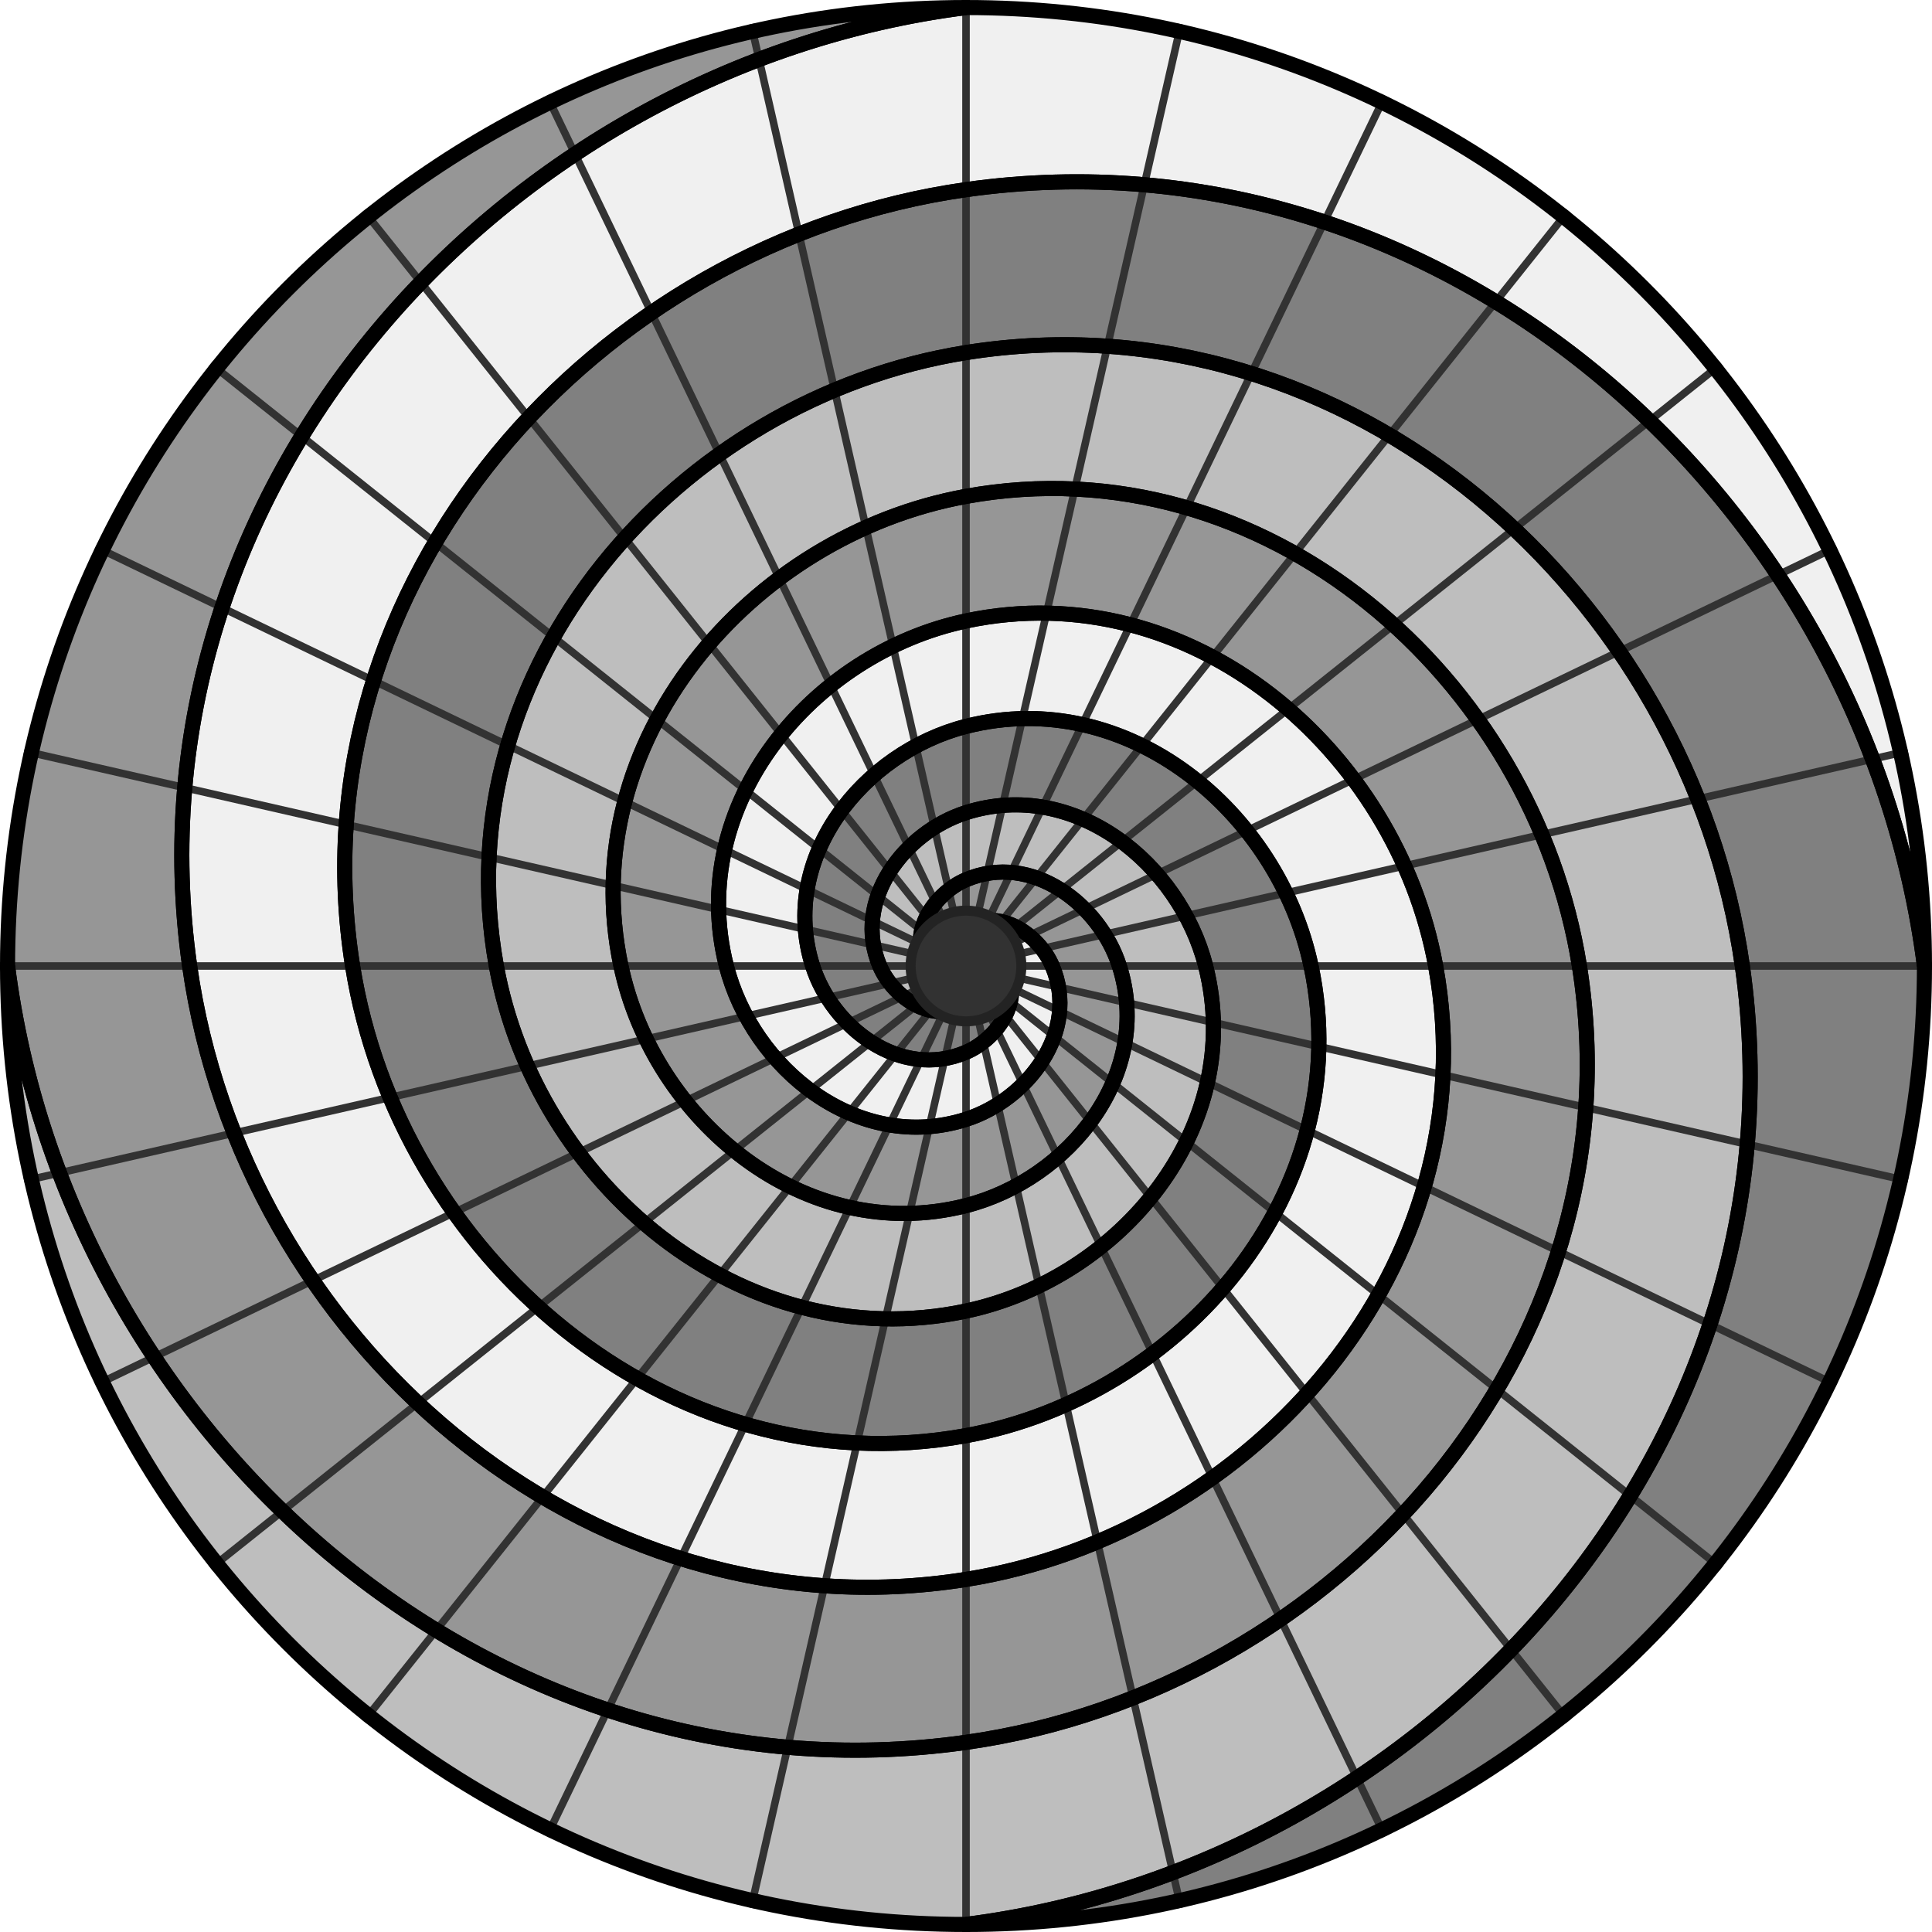 <?xml version="1.0" encoding="UTF-8" standalone="no"?>
<!-- Created with Inkscape (http://www.inkscape.org/) -->

<svg
   xmlns:dc="http://purl.org/dc/elements/1.1/"
   xmlns:cc="http://creativecommons.org/ns#"
   xmlns:rdf="http://www.w3.org/1999/02/22-rdf-syntax-ns#"
   xmlns:svg="http://www.w3.org/2000/svg"
   xmlns="http://www.w3.org/2000/svg"
   xmlns:sodipodi="http://sodipodi.sourceforge.net/DTD/sodipodi-0.dtd"
   xmlns:inkscape="http://www.inkscape.org/namespaces/inkscape"
   inkscape:version="0.91 r13725"
   version="1.1"
   id="svg2"
   viewBox="0 0 256 256"
   height="256"
   width="256"
   sodipodi:docname="kaylee_gray.svg"
   inkscape:export-filename="/home/clay/kaylee/data/icon_inactive.png"
   inkscape:export-xdpi="90"
   inkscape:export-ydpi="90">
  <defs
     id="defs4" />
  <sodipodi:namedview
     inkscape:window-maximized="1"
     inkscape:window-y="27"
     inkscape:window-x="0"
     inkscape:window-height="1016"
     inkscape:window-width="1920"
     showgrid="true"
     inkscape:current-layer="layer1"
     inkscape:document-units="px"
     inkscape:cy="146.86035"
     inkscape:cx="93.758692"
     inkscape:zoom="7.68"
     inkscape:pageshadow="2"
     inkscape:pageopacity="0.0"
     borderopacity="1.0"
     bordercolor="#666666"
     pagecolor="#ffffff"
     id="base"
     showguides="true"
     inkscape:guide-bbox="true"
     units="px">
    <inkscape:grid
       type="xygrid"
       id="grid5639"
       empspacing="4"
       enabled="true" />
  </sodipodi:namedview>
  <g
     inkscape:label="Layer 1"
     inkscape:groupmode="layer"
     id="layer1"
     transform="translate(0,-796.362)">
    <path
       id="circle5600"
       style="opacity:1;fill:#bebebe;fill-opacity:1;stroke:none;stroke-width:2;stroke-miterlimit:4;stroke-dasharray:none;stroke-dashoffset:0;stroke-opacity:1"
       d="m 128,1027.232 c 49.129,-6.95 89.367,-52.057 81.28,-102.87 -6.074,-38.167 -41.648,-69.439 -81.28,-62.23 -28.589,5.2 -52.051,32.397 -45.72,62.23 4.328,20.396 24.307,37.203 45.72,31.75 13.586,-3.46 24.894,-17.38 20.32,-31.75 -2.598,-8.161 -11.622,-15.122 -20.32,-11.43 -4.119,1.748 -7.872,7.044 -5.08,11.43 0.927,1.455 3.654,3.086 5.08,1.27 0.124,-0.158 0.564,-1.27 0,-1.27 0,-0.564 1.112,-0.124 1.27,0 1.816,1.426 0.185,4.153 -1.27,5.08 -4.386,2.792 -9.682,-0.961 -11.43,-5.08 -3.692,-8.698 3.269,-17.722 11.43,-20.32 14.37,-4.574 28.29,6.734 31.75,20.32 5.453,21.413 -11.354,41.392 -31.75,45.72 C 98.167,976.413 70.97,952.951 65.77,924.362 58.561,884.73 89.833,849.157 128,843.082 c 50.813,-8.087 95.92,32.151 102.87,81.28 C 239.836,987.737 189.475,1043.535 128,1051.362 57.86,1051.362 1,994.502 1,924.362 8.827,985.837 64.625,1036.198 128,1027.232 Z"
       inkscape:connector-curvature="0"
       sodipodi:nodetypes="sssssssscccssssssssccs" />
    <path
       sodipodi:nodetypes="sssssssscccssssssssccs"
       inkscape:connector-curvature="0"
       d="m 230.87,924.362 c -6.95,-49.129 -52.057,-89.367 -102.87,-81.28 -38.167,6.074 -69.439,41.648 -62.23,81.28 5.2,28.589 32.397,52.051 62.23,45.72 20.396,-4.328 37.203,-24.307 31.75,-45.72 -3.46,-13.586 -17.38,-24.894 -31.75,-20.32 -8.161,2.598 -15.122,11.622 -11.43,20.32 1.748,4.119 7.044,7.872 11.43,5.08 1.455,-0.927 3.086,-3.654 1.27,-5.08 -0.158,-0.124 -1.27,-0.564 -1.27,0 -0.564,0 -0.124,-1.112 0,-1.27 1.426,-1.816 4.153,-0.185 5.08,1.27 2.792,4.386 -0.961,9.682 -5.08,11.43 -8.698,3.692 -17.722,-3.269 -20.32,-11.43 -4.574,-14.37 6.734,-28.29 20.32,-31.75 21.413,-5.453 41.392,11.354 45.72,31.75 6.331,29.833 -17.131,57.03 -45.72,62.23 -39.633,7.209 -75.206,-24.063 -81.28,-62.23 -8.087,-50.813 32.151,-95.92 81.28,-102.87 63.375,-8.966 119.173,41.395 127,102.87 -1e-5,70.14 -56.86,127 -127,127 61.475,-7.827 111.836,-63.625 102.87,-127 z"
       style="opacity:1;fill:#808080;fill-opacity:1;stroke:none;stroke-width:2;stroke-miterlimit:4;stroke-dasharray:none;stroke-dashoffset:0;stroke-opacity:1"
       id="path5604"
       inkscape:transform-center-x="18.009302"
       inkscape:transform-center-y="-26.837762" />
    <path
       inkscape:transform-center-y="18.009309"
       inkscape:transform-center-x="26.837762"
       id="path5608"
       style="opacity:1;fill:#f0f0f0;fill-opacity:1;stroke:none;stroke-width:2;stroke-miterlimit:4;stroke-dasharray:none;stroke-dashoffset:0;stroke-opacity:1"
       d="m 128,821.492 c -49.129,6.95 -89.367,52.057 -81.28,102.87 6.074,38.167 41.648,69.439 81.28,62.23 28.589,-5.2 52.051,-32.397 45.72,-62.23 -4.328,-20.396 -24.307,-37.203 -45.72,-31.75 -13.586,3.46 -24.894,17.38 -20.32,31.75 2.598,8.161 11.622,15.122 20.32,11.43 4.119,-1.748 7.872,-7.044 5.08,-11.43 -0.927,-1.455 -3.654,-3.086 -5.08,-1.27 -0.124,0.158 -0.564,1.27 0,1.27 0,0.564 -1.112,0.124 -1.27,0 -1.816,-1.426 -0.185,-4.153 1.27,-5.08 4.386,-2.792 9.682,0.961 11.43,5.08 3.692,8.698 -3.269,17.722 -11.43,20.32 -14.37,4.574 -28.29,-6.734 -31.75,-20.32 -5.453,-21.413 11.354,-41.392 31.75,-45.72 29.833,-6.331 57.03,17.131 62.23,45.72 7.209,39.633 -24.063,75.206 -62.23,81.28 -50.813,8.087 -95.92,-32.151 -102.87,-81.28 -8.966,-63.375 41.395,-119.173 102.87,-127 70.14,2e-5 127,56.86 127,127 -7.827,-61.475 -63.625,-111.836 -127,-102.87 z"
       inkscape:connector-curvature="0"
       sodipodi:nodetypes="sssssssscccssssssssccs" />
    <path
       sodipodi:nodetypes="sssssssscccssssssssccs"
       inkscape:connector-curvature="0"
       d="m 25.13,924.362 c 6.95,49.129 52.057,89.367 102.87,81.28 38.167,-6.075 69.439,-41.648 62.23,-81.28 -5.2,-28.589 -32.397,-52.051 -62.23,-45.72 -20.396,4.328 -37.203,24.307 -31.75,45.72 3.46,13.586 17.38,24.894 31.75,20.32 8.161,-2.598 15.122,-11.622 11.43,-20.32 -1.748,-4.119 -7.044,-7.872 -11.43,-5.08 -1.455,0.927 -3.086,3.654 -1.27,5.08 0.158,0.124 1.27,0.564 1.27,0 0.564,0 0.124,1.112 0,1.27 -1.426,1.816 -4.153,0.185 -5.08,-1.27 -2.792,-4.386 0.961,-9.682 5.08,-11.43 8.698,-3.692 17.722,3.269 20.32,11.43 4.574,14.37 -6.734,28.29 -20.32,31.75 -21.413,5.453 -41.392,-11.354 -45.72,-31.75 -6.331,-29.833 17.131,-57.03 45.72,-62.23 39.633,-7.209 75.206,24.063 81.28,62.23 8.087,50.813 -32.151,95.92 -81.28,102.87 C 64.625,1036.198 8.827,985.837 1,924.362 1,854.222 57.86,797.362 128,797.362 66.525,805.189 16.164,860.987 25.13,924.362 Z"
       style="opacity:1;fill:#969696;fill-opacity:1;stroke:none;stroke-width:2;stroke-miterlimit:4;stroke-dasharray:none;stroke-dashoffset:0;stroke-opacity:1"
       id="path5610"
       inkscape:transform-center-x="-18.009294"
       inkscape:transform-center-y="26.837765" />
    <path
       style="opacity:1;fill:none;fill-opacity:1;stroke:#323232;stroke-width:1;stroke-linecap:butt;stroke-linejoin:round;stroke-miterlimit:4;stroke-dasharray:none;stroke-dashoffset:0;stroke-opacity:1"
       d="M 99.516,1049.153 156.482,799.571"
       id="path5653"
       inkscape:connector-curvature="0"
       sodipodi:nodetypes="cc" />
    <path
       sodipodi:nodetypes="cc"
       inkscape:connector-curvature="0"
       id="path6297"
       d="M 72.462,1039.686 183.536,809.038"
       style="opacity:1;fill:none;fill-opacity:1;stroke:#323232;stroke-width:1;stroke-linecap:butt;stroke-linejoin:round;stroke-miterlimit:4;stroke-dasharray:none;stroke-dashoffset:0;stroke-opacity:1" />
    <path
       style="opacity:1;fill:none;fill-opacity:1;stroke:#323232;stroke-width:1;stroke-linecap:butt;stroke-linejoin:round;stroke-miterlimit:4;stroke-dasharray:none;stroke-dashoffset:0;stroke-opacity:1"
       d="M 48.193,1024.436 207.806,824.287"
       id="path6299"
       inkscape:connector-curvature="0"
       sodipodi:nodetypes="cc" />
    <path
       sodipodi:nodetypes="cc"
       inkscape:connector-curvature="0"
       id="path6301"
       d="M 27.925,1004.168 228.074,844.555"
       style="opacity:1;fill:none;fill-opacity:1;stroke:#323232;stroke-width:1;stroke-linecap:butt;stroke-linejoin:round;stroke-miterlimit:4;stroke-dasharray:none;stroke-dashoffset:0;stroke-opacity:1" />
    <path
       style="opacity:1;fill:none;fill-opacity:1;stroke:#323232;stroke-width:1;stroke-linecap:butt;stroke-linejoin:round;stroke-miterlimit:4;stroke-dasharray:none;stroke-dashoffset:0;stroke-opacity:1"
       d="M 12.676,979.898 243.324,868.824"
       id="path6303"
       inkscape:connector-curvature="0"
       sodipodi:nodetypes="cc" />
    <path
       sodipodi:nodetypes="cc"
       inkscape:connector-curvature="0"
       id="path6305"
       d="M 3.209,952.844 252.791,895.879"
       style="opacity:1;fill:none;fill-opacity:1;stroke:#323232;stroke-width:1;stroke-linecap:butt;stroke-linejoin:round;stroke-miterlimit:4;stroke-dasharray:none;stroke-dashoffset:0;stroke-opacity:1" />
    <path
       style="opacity:1;fill:none;fill-opacity:1;stroke:#323232;stroke-width:1;stroke-linecap:butt;stroke-linejoin:round;stroke-miterlimit:4;stroke-dasharray:none;stroke-dashoffset:0;stroke-opacity:1"
       d="m 0,924.361 256,-2e-5"
       id="path6307"
       inkscape:connector-curvature="0"
       sodipodi:nodetypes="cc" />
    <path
       sodipodi:nodetypes="cc"
       inkscape:connector-curvature="0"
       id="path6309"
       d="M 3.209,895.879 252.791,952.844"
       style="opacity:1;fill:none;fill-opacity:1;stroke:#323232;stroke-width:1;stroke-linecap:butt;stroke-linejoin:round;stroke-miterlimit:4;stroke-dasharray:none;stroke-dashoffset:0;stroke-opacity:1" />
    <path
       style="opacity:1;fill:none;fill-opacity:1;stroke:#323232;stroke-width:1;stroke-linecap:butt;stroke-linejoin:round;stroke-miterlimit:4;stroke-dasharray:none;stroke-dashoffset:0;stroke-opacity:1"
       d="M 12.676,868.824 243.324,979.898"
       id="path6311"
       inkscape:connector-curvature="0"
       sodipodi:nodetypes="cc" />
    <path
       sodipodi:nodetypes="cc"
       inkscape:connector-curvature="0"
       id="path6313"
       d="M 27.926,844.555 228.075,1004.168"
       style="opacity:1;fill:none;fill-opacity:1;stroke:#323232;stroke-width:1;stroke-linecap:butt;stroke-linejoin:round;stroke-miterlimit:4;stroke-dasharray:none;stroke-dashoffset:0;stroke-opacity:1" />
    <path
       style="opacity:1;fill:none;fill-opacity:1;stroke:#323232;stroke-width:1;stroke-linecap:butt;stroke-linejoin:round;stroke-miterlimit:4;stroke-dasharray:none;stroke-dashoffset:0;stroke-opacity:1"
       d="M 48.194,824.287 207.807,1024.436"
       id="path6315"
       inkscape:connector-curvature="0"
       sodipodi:nodetypes="cc" />
    <path
       sodipodi:nodetypes="cc"
       inkscape:connector-curvature="0"
       id="path6317"
       d="M 72.464,809.038 183.538,1039.686"
       style="opacity:1;fill:none;fill-opacity:1;stroke:#323232;stroke-width:1;stroke-linecap:butt;stroke-linejoin:round;stroke-miterlimit:4;stroke-dasharray:none;stroke-dashoffset:0;stroke-opacity:1" />
    <path
       style="opacity:1;fill:none;fill-opacity:1;stroke:#323232;stroke-width:1;stroke-linecap:butt;stroke-linejoin:round;stroke-miterlimit:4;stroke-dasharray:none;stroke-dashoffset:0;stroke-opacity:1"
       d="M 99.518,799.571 156.484,1049.153"
       id="path6319"
       inkscape:connector-curvature="0"
       sodipodi:nodetypes="cc" />
    <path
       sodipodi:nodetypes="cc"
       inkscape:connector-curvature="0"
       id="path6321"
       d="m 128.001,796.362 -2e-5,256"
       style="opacity:1;fill:none;fill-opacity:1;stroke:#323232;stroke-width:1;stroke-linecap:butt;stroke-linejoin:round;stroke-miterlimit:4;stroke-dasharray:none;stroke-dashoffset:0;stroke-opacity:1" />
    <path
       sodipodi:nodetypes="sssssssscccssssssssccs"
       inkscape:connector-curvature="0"
       d="m 128,1027.232 c 49.129,-6.95 89.367,-52.057 81.28,-102.87 -6.074,-38.167 -41.648,-69.439 -81.28,-62.23 -28.589,5.2 -52.051,32.397 -45.72,62.23 4.328,20.396 24.307,37.203 45.72,31.75 13.586,-3.46 24.894,-17.38 20.32,-31.75 -2.598,-8.161 -11.622,-15.122 -20.32,-11.43 -4.119,1.748 -7.872,7.044 -5.08,11.43 0.927,1.455 3.654,3.086 5.08,1.27 0.124,-0.158 0.564,-1.27 0,-1.27 0,-0.564 1.112,-0.124 1.27,0 1.816,1.426 0.185,4.153 -1.27,5.08 -4.386,2.792 -9.682,-0.961 -11.43,-5.08 -3.692,-8.698 3.269,-17.722 11.43,-20.32 14.37,-4.574 28.29,6.734 31.75,20.32 5.453,21.413 -11.354,41.392 -31.75,45.72 C 98.167,976.413 70.97,952.951 65.77,924.362 58.561,884.73 89.833,849.157 128,843.082 c 50.813,-8.087 95.92,32.151 102.87,81.28 C 239.836,987.737 189.475,1043.535 128,1051.362 57.86,1051.362 1,994.502 1,924.362 8.827,985.837 64.625,1036.198 128,1027.232 Z"
       style="opacity:1;fill:none;fill-opacity:1;stroke:#000000;stroke-width:2;stroke-miterlimit:4;stroke-dasharray:none;stroke-dashoffset:0;stroke-opacity:1"
       id="path6329" />
    <path
       inkscape:transform-center-y="-26.837762"
       inkscape:transform-center-x="18.009302"
       id="path6331"
       style="opacity:1;fill:none;fill-opacity:1;stroke:#000000;stroke-width:2;stroke-miterlimit:4;stroke-dasharray:none;stroke-dashoffset:0;stroke-opacity:1"
       d="m 230.87,924.362 c -6.95,-49.129 -52.057,-89.367 -102.87,-81.28 -38.167,6.074 -69.439,41.648 -62.23,81.28 5.2,28.589 32.397,52.051 62.23,45.72 20.396,-4.328 37.203,-24.307 31.75,-45.72 -3.46,-13.586 -17.38,-24.894 -31.75,-20.32 -8.161,2.598 -15.122,11.622 -11.43,20.32 1.748,4.119 7.044,7.872 11.43,5.08 1.455,-0.927 3.086,-3.654 1.27,-5.08 -0.158,-0.124 -1.27,-0.564 -1.27,0 -0.564,0 -0.124,-1.112 0,-1.27 1.426,-1.816 4.153,-0.185 5.08,1.27 2.792,4.386 -0.961,9.682 -5.08,11.43 -8.698,3.692 -17.722,-3.269 -20.32,-11.43 -4.574,-14.37 6.734,-28.29 20.32,-31.75 21.413,-5.453 41.392,11.354 45.72,31.75 6.331,29.833 -17.131,57.03 -45.72,62.23 -39.633,7.209 -75.206,-24.063 -81.28,-62.23 -8.087,-50.813 32.151,-95.92 81.28,-102.87 63.375,-8.966 119.173,41.395 127,102.87 -1e-5,70.14 -56.86,127 -127,127 61.475,-7.827 111.836,-63.625 102.87,-127 z"
       inkscape:connector-curvature="0"
       sodipodi:nodetypes="sssssssscccssssssssccs" />
    <path
       sodipodi:nodetypes="sssssssscccssssssssccs"
       inkscape:connector-curvature="0"
       d="m 128,821.492 c -49.129,6.95 -89.367,52.057 -81.28,102.87 6.074,38.167 41.648,69.439 81.28,62.23 28.589,-5.2 52.051,-32.397 45.72,-62.23 -4.328,-20.396 -24.307,-37.203 -45.72,-31.75 -13.586,3.46 -24.894,17.38 -20.32,31.75 2.598,8.161 11.622,15.122 20.32,11.43 4.119,-1.748 7.872,-7.044 5.08,-11.43 -0.927,-1.455 -3.654,-3.086 -5.08,-1.27 -0.124,0.158 -0.564,1.27 0,1.27 0,0.564 -1.112,0.124 -1.27,0 -1.816,-1.426 -0.185,-4.153 1.27,-5.08 4.386,-2.792 9.682,0.961 11.43,5.08 3.692,8.698 -3.269,17.722 -11.43,20.32 -14.37,4.574 -28.29,-6.734 -31.75,-20.32 -5.453,-21.413 11.354,-41.392 31.75,-45.72 29.833,-6.331 57.03,17.131 62.23,45.72 7.209,39.633 -24.063,75.206 -62.23,81.28 -50.813,8.087 -95.92,-32.151 -102.87,-81.28 -8.966,-63.375 41.395,-119.173 102.87,-127 70.14,2e-5 127,56.86 127,127 -7.827,-61.475 -63.625,-111.836 -127,-102.87 z"
       style="opacity:1;fill:none;fill-opacity:1;stroke:#000000;stroke-width:2;stroke-miterlimit:4;stroke-dasharray:none;stroke-dashoffset:0;stroke-opacity:1"
       id="path6333"
       inkscape:transform-center-x="26.837762"
       inkscape:transform-center-y="18.009309" />
    <path
       inkscape:transform-center-y="26.837765"
       inkscape:transform-center-x="-18.009294"
       id="path6335"
       style="opacity:1;fill:none;fill-opacity:1;stroke:#000000;stroke-width:2;stroke-miterlimit:4;stroke-dasharray:none;stroke-dashoffset:0;stroke-opacity:1"
       d="m 25.13,924.362 c 6.95,49.129 52.057,89.367 102.87,81.28 38.167,-6.075 69.439,-41.648 62.23,-81.28 -5.2,-28.589 -32.397,-52.051 -62.23,-45.72 -20.396,4.328 -37.203,24.307 -31.75,45.72 3.46,13.586 17.38,24.894 31.75,20.32 8.161,-2.598 15.122,-11.622 11.43,-20.32 -1.748,-4.119 -7.044,-7.872 -11.43,-5.08 -1.455,0.927 -3.086,3.654 -1.27,5.08 0.158,0.124 1.27,0.564 1.27,0 0.564,0 0.124,1.112 0,1.27 -1.426,1.816 -4.153,0.185 -5.08,-1.27 -2.792,-4.386 0.961,-9.682 5.08,-11.43 8.698,-3.692 17.722,3.269 20.32,11.43 4.574,14.37 -6.734,28.29 -20.32,31.75 -21.413,5.453 -41.392,-11.354 -45.72,-31.75 -6.331,-29.833 17.131,-57.03 45.72,-62.23 39.633,-7.209 75.206,24.063 81.28,62.23 8.087,50.813 -32.151,95.92 -81.28,102.87 C 64.625,1036.198 8.827,985.837 1,924.362 1,854.222 57.86,797.362 128,797.362 66.525,805.189 16.164,860.987 25.13,924.362 Z"
       inkscape:connector-curvature="0"
       sodipodi:nodetypes="sssssssscccssssssssccs" />
    <circle
       style="opacity:1;fill:#323232;fill-opacity:1;stroke:#232323;stroke-width:1.333;stroke-linecap:butt;stroke-linejoin:round;stroke-miterlimit:4;stroke-dasharray:none;stroke-dashoffset:0;stroke-opacity:1"
       id="path6337"
       cx="128"
       cy="924.362"
       r="7.333" />
  </g>
</svg>

